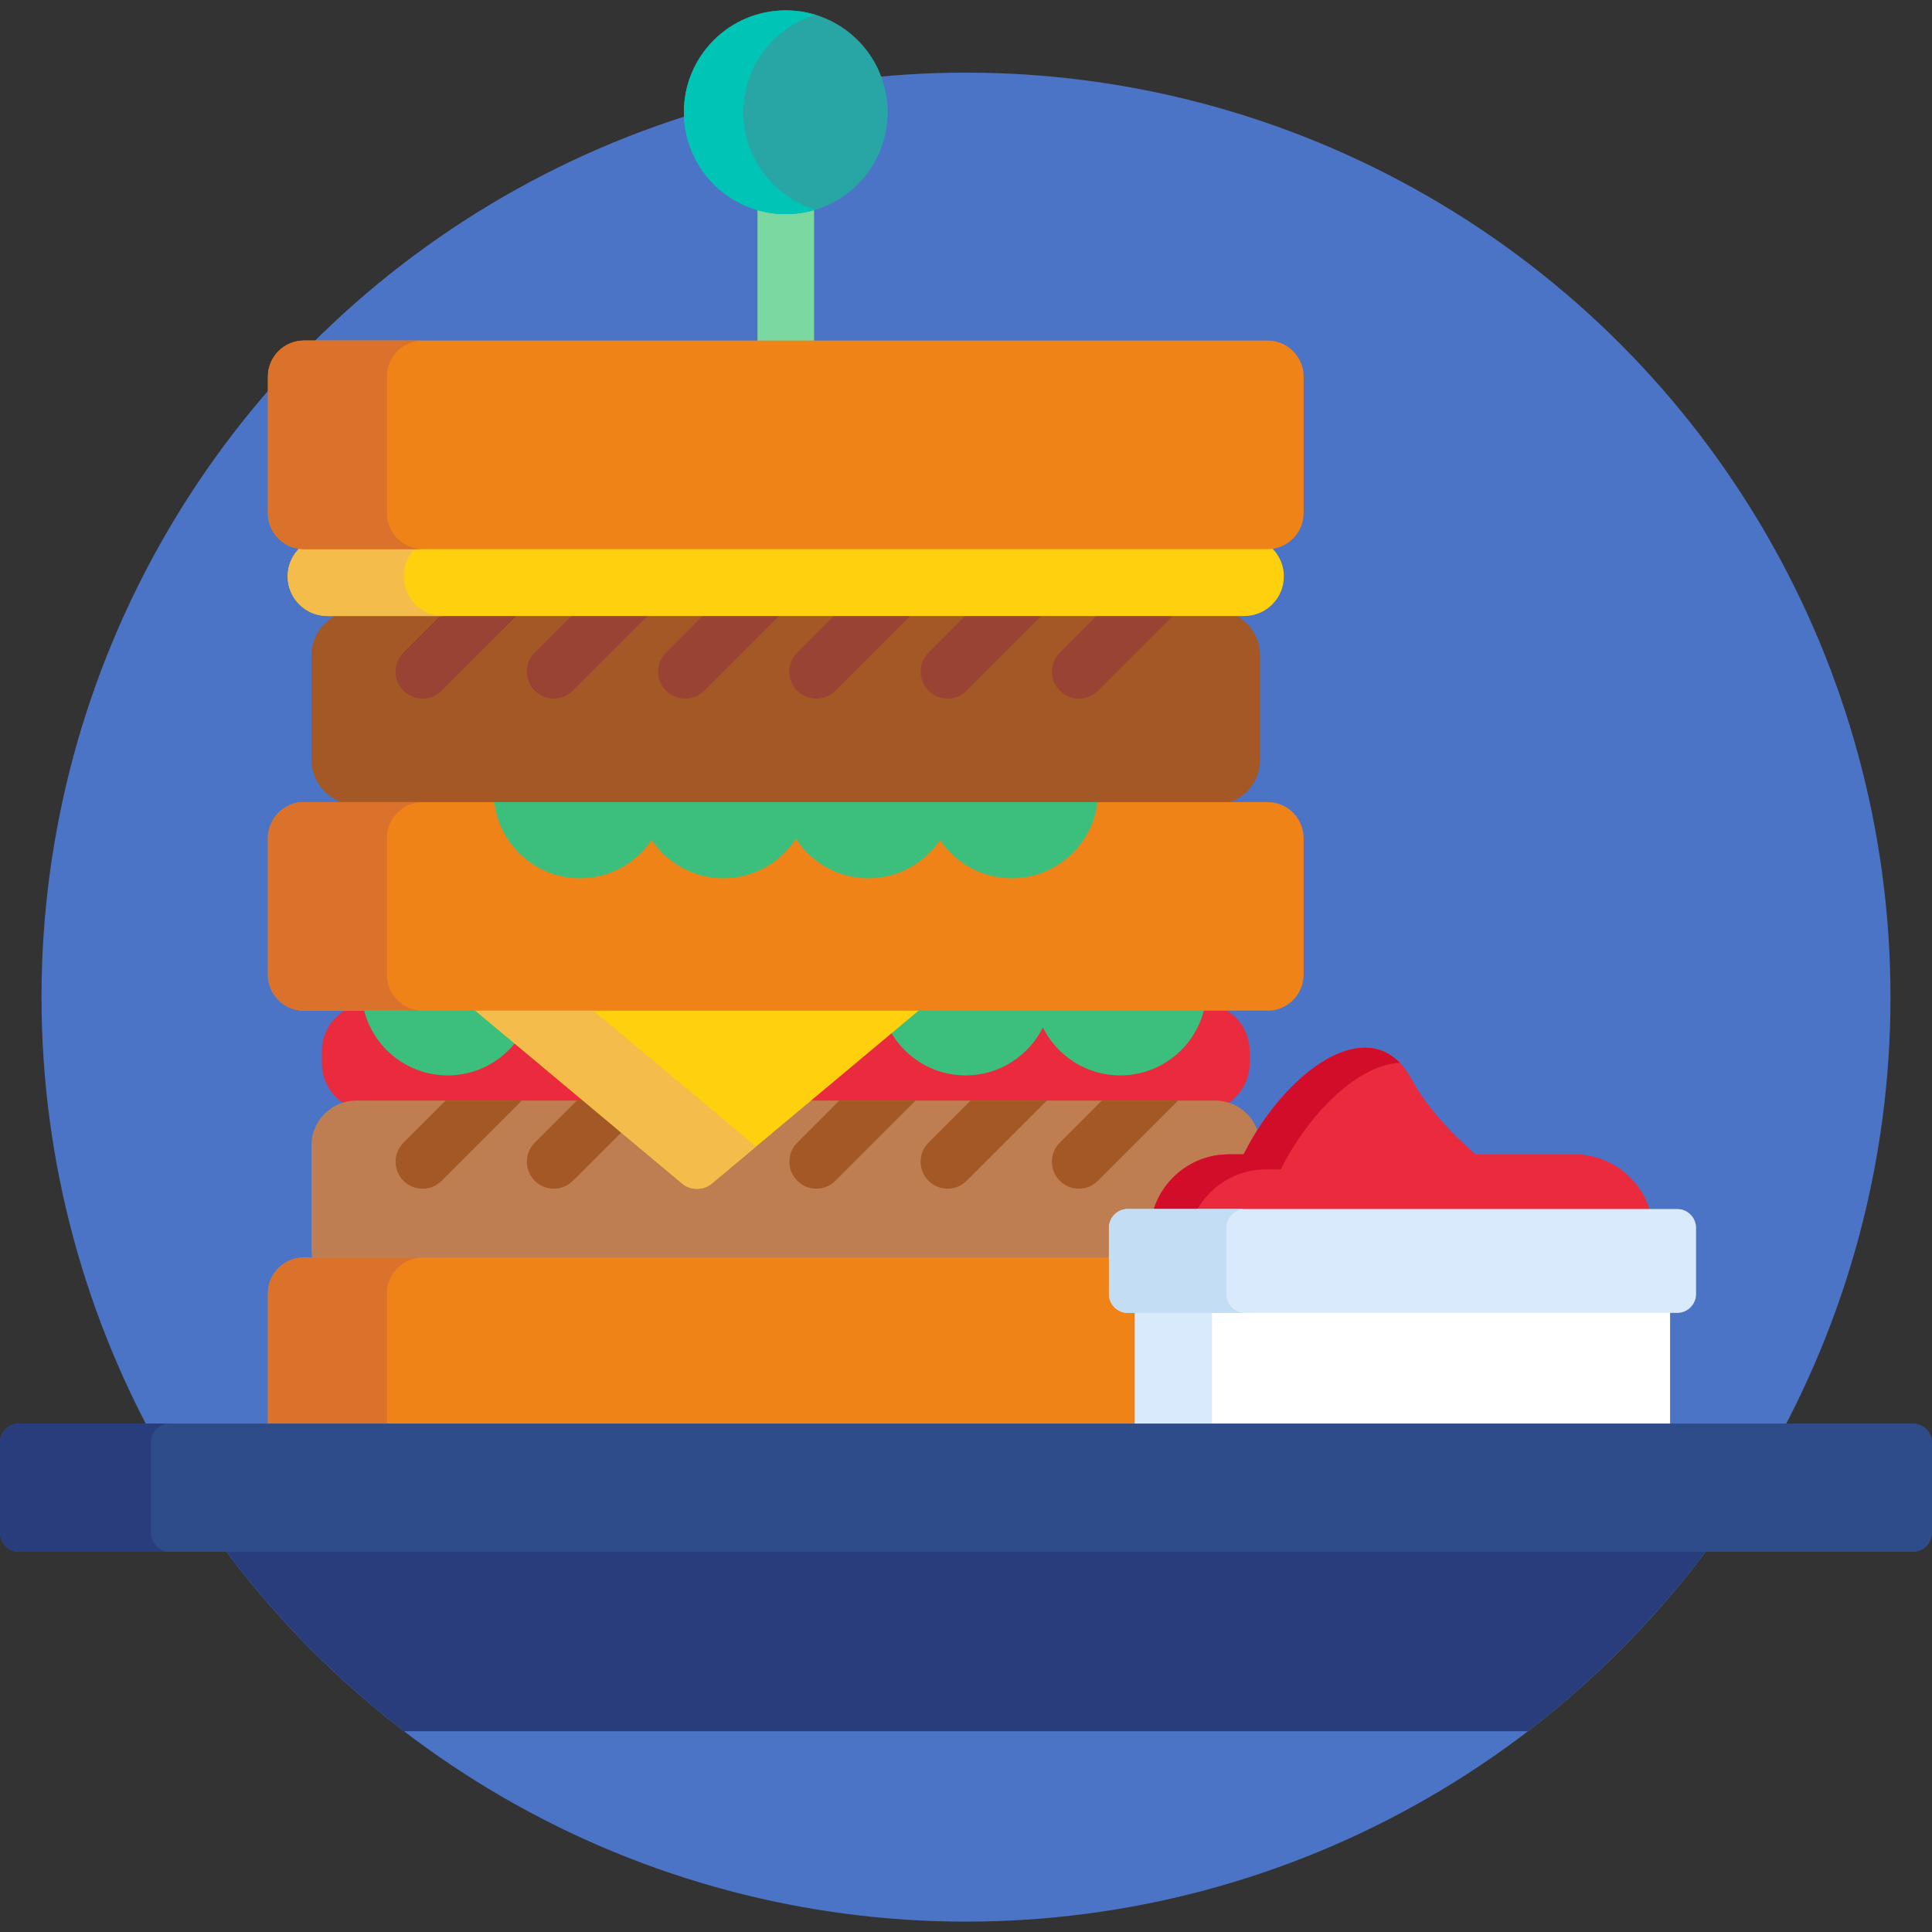 <?xml version="1.0" encoding="iso-8859-1"?>
<!-- Generator: Adobe Illustrator 19.0.0, SVG Export Plug-In . SVG Version: 6.00 Build 0)  -->
<svg version="1.1" id="Capa_1" xmlns="http://www.w3.org/2000/svg" xmlns:xlink="http://www.w3.org/1999/xlink" x="0px" y="0px"
	 viewBox="0 0 512 512" style="enable-background:new 0 0 512 512;" xml:space="preserve">
<rect x="0" y="0" width="512" height="512" fill="#333333" stroke="none"/>
<circle style="fill:#4B74C6;" cx="256" cy="264.25" r="245"/>
<path style="fill:#A35826;" d="M325.31,162.25H91.164c-4.973,1.418-8.618,5.985-8.618,11.412v27.711
	c0,6.559,5.318,11.877,11.877,11.877h227.629c6.559,0,11.877-5.318,11.877-11.877v-27.711
	C333.929,168.235,330.283,163.668,325.31,162.25z"/>
<path style="fill:#7CD8A1;" d="M215.737,91.25V54.643c-2.376,0.717-4.893,1.107-7.5,1.107s-5.124-0.391-7.5-1.107V91.25H215.737z"/>
<g>
	<path style="fill:#EA2A3D;" d="M92.017,292.942c0.775-0.176,1.578-0.277,2.406-0.277h62.565L126.1,266.839H93.273
		c-4.672,1.864-7.978,6.422-7.978,11.758v3.166C85.296,286.607,88.02,290.813,92.017,292.942z"/>
	<path style="fill:#EA2A3D;" d="M322.052,292.665c0.828,0,1.631,0.102,2.406,0.277c3.997-2.13,6.721-6.335,6.721-11.18v-3.166
		c0-5.336-3.306-9.894-7.978-11.758h-79.883l-30.227,25.273c0.277,0.196,0.565,0.379,0.859,0.553L322.052,292.665L322.052,292.665z"
		/>
</g>
<path style="fill:#BF7E52;" d="M294.883,325.396c0-2.206,1.794-4,4-4h6.898c0.434,0,0.818-0.279,0.951-0.692
	c2.67-8.251,10.272-13.794,18.917-13.794h3.919c0.378,0,0.724-0.213,0.894-0.551c0.974-1.934,2.021-3.802,3.127-5.595
	c-1.253-5.217-5.937-9.099-11.537-9.099H213.369l-25.466,21.293c-0.841,0.703-1.976,1.091-3.194,1.091
	c-1.219,0-2.354-0.388-3.194-1.091l-25.466-21.293H94.423c-6.559,0-11.877,5.317-11.877,11.876v27.711
	c0,1.037,0.146,2.039,0.396,2.998h211.94L294.883,325.396L294.883,325.396z"/>
<g>
	<path style="fill:#A35826;" d="M118.073,291.665l-11.147,11.146c-2.791,2.793-2.791,7.317,0,10.108
		c1.396,1.397,3.226,2.094,5.055,2.094s3.658-0.697,5.054-2.094l21.257-21.255h-20.219V291.665z"/>
	<path style="fill:#A35826;" d="M155.791,291.665h-2.933l-11.146,11.146c-2.792,2.793-2.792,7.317,0,10.108
		c1.396,1.397,3.226,2.094,5.055,2.094s3.658-0.697,5.055-2.094l13.384-13.384L155.791,291.665z"/>
	<path style="fill:#A35826;" d="M222.431,291.665l-11.147,11.146c-2.791,2.793-2.791,7.317,0,10.108
		c1.395,1.397,3.226,2.094,5.055,2.094s3.658-0.697,5.056-2.094l21.255-21.255h-20.219V291.665z"/>
	<path style="fill:#A35826;" d="M257.216,291.665l-11.146,11.146c-2.792,2.793-2.792,7.317,0,10.108
		c1.395,1.397,3.226,2.094,5.055,2.094s3.658-0.697,5.055-2.094l21.256-21.255h-20.22V291.665z"/>
	<path style="fill:#A35826;" d="M292.002,291.665l-11.148,11.146c-2.79,2.793-2.79,7.317,0,10.108
		c1.397,1.397,3.227,2.094,5.056,2.094s3.657-0.697,5.055-2.094l21.256-21.255h-20.219V291.665z"/>
</g>
<g>
	<path style="fill:#3CBF7D;" d="M126.1,266.839H96.27c2.175,10.368,11.368,18.154,22.383,18.154c7.464,0,14.084-3.583,18.259-9.115
		L126.1,266.839z"/>
	<path style="fill:#3CBF7D;" d="M243.318,266.839l-7.479,6.253c3.886,7.086,11.398,11.901,20.05,11.901
		c8.98,0,16.748-5.178,20.49-12.708c3.743,7.53,11.51,12.708,20.49,12.708c11.014,0,20.207-7.786,22.382-18.154H243.318z"/>
</g>
<path style="fill:#FFD00D;" d="M124.798,266.839l56.075,46.887c2.11,1.764,5.562,1.764,7.672,0l56.075-46.887H124.798z"/>
<path style="fill:#F4BC4A;" d="M124.798,266.839l56.075,46.887c2.11,1.764,5.562,1.764,7.672,0l11.803-9.869l-44.273-37.018H124.798
	z"/>
<path style="fill:#EF8318;" d="M301.77,378.25v-30.316c0-0.553-0.447-1-1-1h-1.887c-2.206,0-4-1.794-4-4v-9.684H80.53
	c-5.241,0-9.53,4.288-9.53,9.529v35.471H301.77z"/>
<path style="fill:#DB722C;" d="M102.525,378.25v-35.471c0-5.241,4.289-9.529,9.53-9.529H80.53c-5.241,0-9.53,4.288-9.53,9.529
	v35.471H102.525z"/>
<path style="fill:#EF8318;" d="M80.53,212.563c-5.241,0-9.53,4.289-9.53,9.53v36.216c0,5.241,4.289,9.53,9.53,9.53h255.414
	c5.241,0,9.53-4.289,9.53-9.53v-36.216c0-5.241-4.289-9.53-9.53-9.53L80.53,212.563L80.53,212.563z"/>
<path style="fill:#DB722C;" d="M102.525,258.309v-36.216c0-5.241,4.289-9.53,9.53-9.53H80.53c-5.241,0-9.53,4.289-9.53,9.53v36.216
	c0,5.241,4.289,9.53,9.53,9.53h31.525C106.814,267.839,102.525,263.55,102.525,258.309z"/>
<path style="fill:#3CBF7D;" d="M131,212.563c1.33,11.366,10.987,20.188,22.711,20.188c7.918,0,14.895-4.023,19-10.137
	c4.105,6.113,11.082,10.137,19,10.137c8.057,0,15.138-4.167,19.211-10.463c4.073,6.296,11.154,10.463,19.211,10.463
	c7.918,0,14.895-4.023,19-10.137c4.105,6.113,11.082,10.137,19,10.137c11.724,0,21.381-8.821,22.711-20.188H131z"/>
<circle style="fill:#28A5A5;" cx="208.24" cy="29.75" r="27"/>
<path style="fill:#00C4B5;" d="M197,29.75c0-12.17,8.053-22.455,19.119-25.828c-2.494-0.76-5.14-1.172-7.882-1.172
	c-14.912,0-27,12.088-27,27s12.088,27,27,27c2.742,0,5.388-0.412,7.882-1.172C205.053,52.205,197,41.92,197,29.75z"/>
<g>
	<path style="fill:#994334;" d="M117.609,162.25l-10.684,10.683c-2.791,2.793-2.791,7.317,0,10.108
		c1.396,1.396,3.226,2.094,5.055,2.094s3.658-0.697,5.054-2.094l20.793-20.791H117.609z"/>
	<path style="fill:#994334;" d="M152.395,162.25l-10.683,10.683c-2.792,2.793-2.792,7.317,0,10.108
		c1.396,1.396,3.226,2.094,5.055,2.094s3.658-0.697,5.055-2.094l20.792-20.791H152.395z"/>
	<path style="fill:#994334;" d="M187.181,162.25l-10.684,10.683c-2.791,2.793-2.791,7.317,0,10.108
		c1.396,1.396,3.227,2.094,5.056,2.094s3.657-0.697,5.055-2.094L207.4,162.25H187.181z"/>
	<path style="fill:#994334;" d="M221.967,162.25l-10.684,10.683c-2.791,2.793-2.791,7.317,0,10.108
		c1.395,1.396,3.226,2.094,5.055,2.094s3.658-0.697,5.056-2.094l20.791-20.791H221.967z"/>
	<path style="fill:#994334;" d="M256.752,162.25l-10.683,10.683c-2.792,2.793-2.792,7.317,0,10.108
		c1.395,1.396,3.226,2.094,5.055,2.094s3.658-0.697,5.055-2.094l20.792-20.791H256.752z"/>
	<path style="fill:#994334;" d="M291.538,162.25l-10.684,10.683c-2.79,2.793-2.79,7.317,0,10.108
		c1.397,1.396,3.227,2.094,5.056,2.094s3.657-0.697,5.055-2.094l20.792-20.791H291.538z"/>
</g>
<path style="fill:#FFD00D;" d="M336.234,144.512c-0.098,0.003-0.192,0.015-0.29,0.015H80.53c-0.098,0-0.192-0.012-0.29-0.015
	c-2.434,1.923-4.003,4.895-4.003,8.238c0,5.799,4.701,10.5,10.5,10.5h243c5.799,0,10.5-4.701,10.5-10.5
	C340.237,149.406,338.669,146.435,336.234,144.512z"/>
<path style="fill:#F4BC4A;" d="M107,152.75c0-3.335,1.56-6.301,3.983-8.224H80.53c-0.098,0-0.192-0.012-0.29-0.015
	c-2.434,1.923-4.003,4.895-4.003,8.238c0,5.799,4.701,10.5,10.5,10.5H117.5C111.701,163.25,107,158.549,107,152.75z"/>
<path style="fill:#EF8318;" d="M80.53,90.25c-5.241,0-9.53,4.289-9.53,9.53v36.216c0,5.241,4.289,9.53,9.53,9.53h255.414
	c5.241,0,9.53-4.289,9.53-9.53V99.78c0-5.241-4.289-9.53-9.53-9.53H80.53z"/>
<path style="fill:#DB722C;" d="M102.525,135.996V99.78c0-5.241,4.289-9.53,9.53-9.53H80.53c-5.241,0-9.53,4.289-9.53,9.53v36.216
	c0,5.241,4.289,9.53,9.53,9.53h31.525C106.814,145.526,102.525,141.237,102.525,135.996z"/>
<path style="fill:#EA2A3D;" d="M437.428,321.396c-2.396-8.914-10.511-15.486-20.182-15.486h-26.208
	c-6.921-6.003-13.07-12.74-16.979-19.958c-10.238-18.901-33.087-2.697-44.49,19.958h-3.919c-9.671,0-17.786,6.572-20.182,15.486
	H437.428z"/>
<path style="fill:#D10D2A;" d="M316.829,321.396c3.451-6.809,10.499-11.486,18.654-11.486h3.919
	c7.755-15.407,20.802-27.817,31.577-28.244c-11.209-11.617-31.041,3.642-41.411,24.244h-3.919c-9.671,0-17.786,6.572-20.182,15.486
	H316.829z"/>
<rect x="300.77" y="346.93" style="fill:#FFFFFF;" width="141.82" height="31.32"/>
<g>
	<rect x="300.77" y="346.93" style="fill:#D9EAFC;" width="20.411" height="31.32"/>
	<path style="fill:#D9EAFC;" d="M449.475,342.934c0,2.75-2.25,5-5,5H298.883c-2.75,0-5-2.25-5-5v-17.538c0-2.75,2.25-5,5-5h145.592
		c2.75,0,5,2.25,5,5L449.475,342.934L449.475,342.934z"/>
</g>
<path style="fill:#C3DDF4;" d="M325,342.934v-17.538c0-2.75,2.25-5,5-5h-31.117c-2.75,0-5,2.25-5,5v17.538c0,2.75,2.25,5,5,5H330
	C327.25,347.934,325,345.684,325,342.934z"/>
<path style="fill:#293D7C;" d="M59.26,410.25c13.614,18.315,29.719,34.662,47.823,48.541h297.834
	c18.105-13.879,34.209-30.226,47.823-48.541H59.26z"/>
<path style="fill:#2E4C89;" d="M512,406.25c0,2.75-2.25,5-5,5H5c-2.75,0-5-2.25-5-5v-24c0-2.75,2.25-5,5-5h502c2.75,0,5,2.25,5,5
	V406.25z"/>
<path style="fill:#293D7C;" d="M40,406.25v-24c0-2.75,2.25-5,5-5H5c-2.75,0-5,2.25-5,5v24c0,2.75,2.25,5,5,5h40
	C42.25,411.25,40,409,40,406.25z"/>
<g>
</g>
<g>
</g>
<g>
</g>
<g>
</g>
<g>
</g>
<g>
</g>
<g>
</g>
<g>
</g>
<g>
</g>
<g>
</g>
<g>
</g>
<g>
</g>
<g>
</g>
<g>
</g>
<g>
</g>
</svg>
